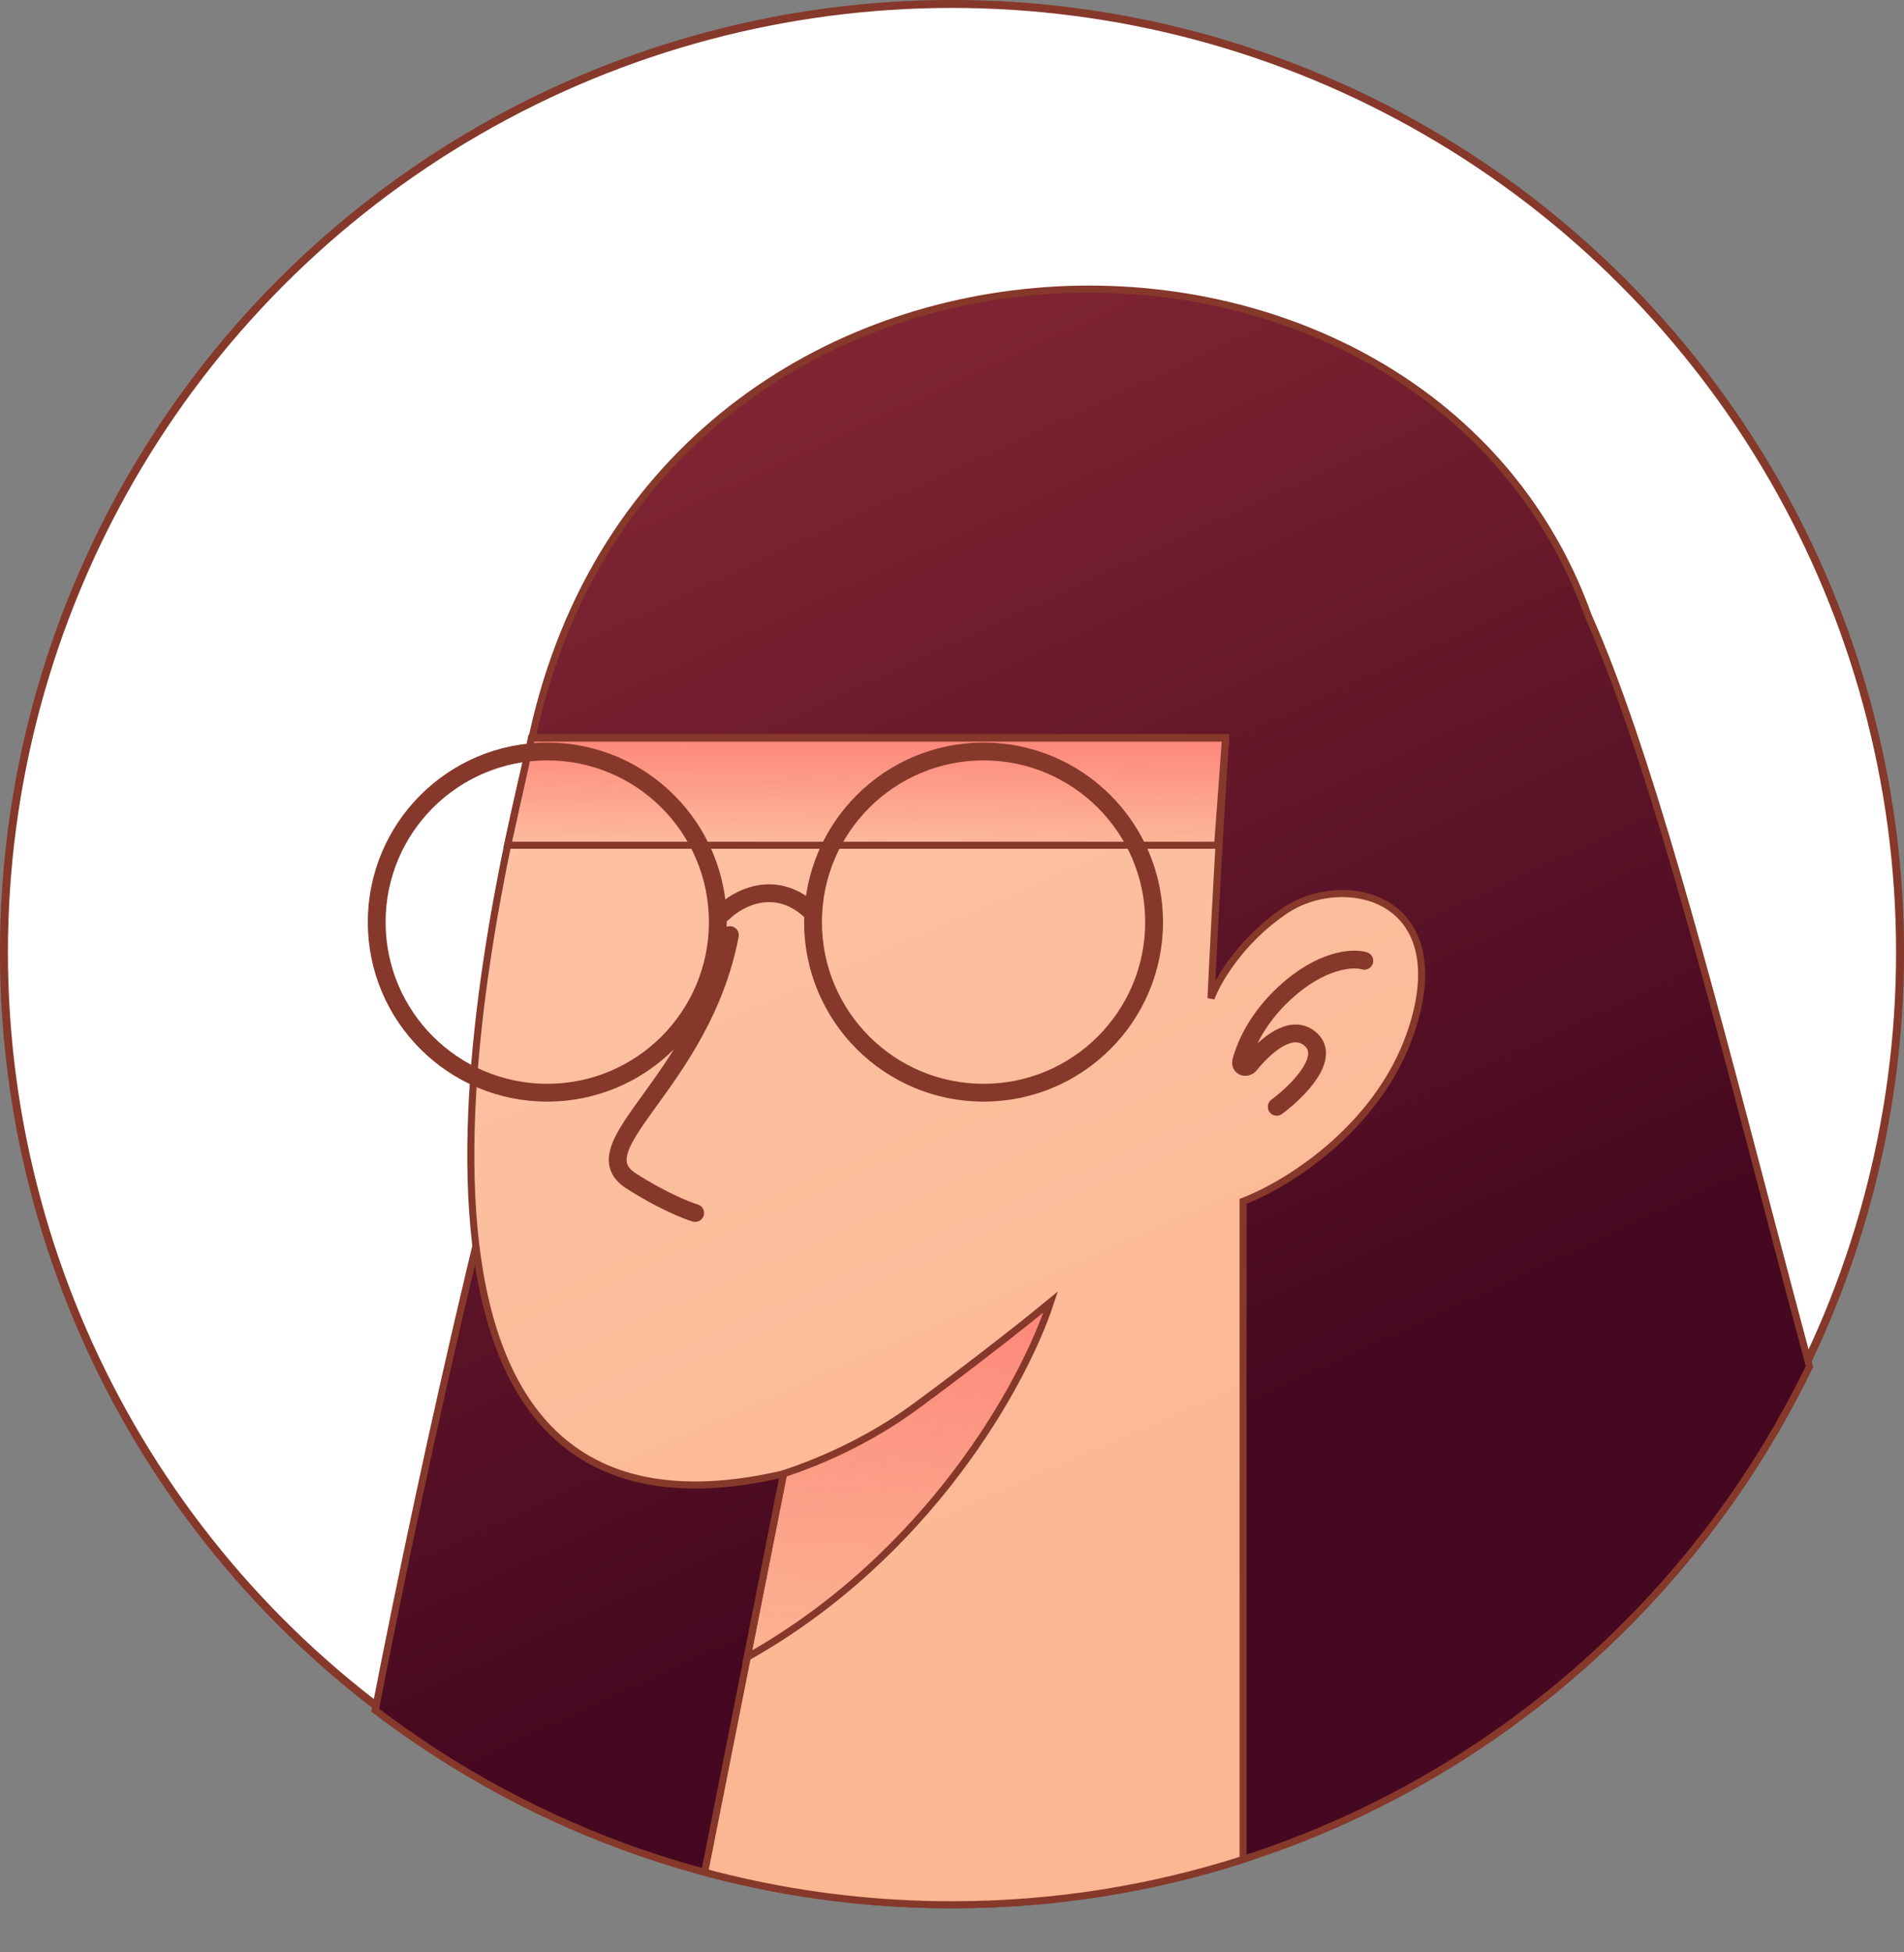 <svg width="40" height="41" viewBox="0 0 40 41" fill="none" xmlns="http://www.w3.org/2000/svg">
<rect x="0" y="0" width="40" height="41" fill="#808080" stroke="none"/>
<circle cx="20" cy="20" r="19.917" fill="white" stroke="#86382A" stroke-width="0.167"/>
<path d="M33.369 12.94C34.583 15.657 35.84 20.445 37.1 25.243C37.404 26.403 37.709 27.564 38.014 28.697C34.779 35.386 27.927 40 19.998 40C15.444 40 11.245 38.478 7.883 35.914C8.965 30.368 10.641 22.846 12.434 17.285L11.08 15.989C13.296 3.551 29.858 3.131 33.369 12.94Z" fill="url(#paint0_linear_2424_2556)" stroke="#86382A" stroke-width="0.148"/>
<path fill-rule="evenodd" clip-rule="evenodd" d="M14.804 39.318L16.464 30.951C7.331 33.071 10.004 20.192 11.183 15.489H25.749C25.731 15.775 25.715 16.031 25.7 16.27C25.61 17.715 25.562 18.481 25.441 20.963C25.572 20.608 26.07 19.74 27.013 19.112C28.191 18.326 30.491 18.775 29.706 21.468C29.078 23.623 27.05 24.873 26.115 25.228V39.049C24.193 39.665 22.145 39.998 20.019 40C20.013 40 20.007 40 20.001 40C19.828 40 19.657 39.998 19.486 39.994C19.357 39.99 19.229 39.986 19.101 39.98C17.621 39.915 16.183 39.688 14.804 39.318Z" fill="url(#paint1_linear_2424_2556)"/>
<path d="M16.464 30.951L16.536 30.966L16.558 30.853L16.447 30.879L16.464 30.951ZM14.804 39.318L14.731 39.304L14.717 39.371L14.784 39.389L14.804 39.318ZM11.183 15.489V15.415H11.125L11.111 15.471L11.183 15.489ZM25.749 15.489L25.823 15.493L25.827 15.415H25.749V15.489ZM25.7 16.27L25.774 16.274L25.7 16.27ZM25.441 20.963L25.367 20.96L25.511 20.989L25.441 20.963ZM27.013 19.112L26.971 19.05L27.013 19.112ZM29.706 21.468L29.635 21.448L29.706 21.468ZM26.115 25.228L26.088 25.159L26.041 25.177V25.228H26.115ZM26.115 39.049L26.137 39.119L26.189 39.103V39.049H26.115ZM20.019 40L20.019 40.074H20.019L20.019 40ZM19.486 39.994L19.484 40.068H19.484L19.486 39.994ZM19.101 39.98L19.097 40.054L19.101 39.98ZM16.391 30.937L14.731 39.304L14.876 39.332L16.536 30.966L16.391 30.937ZM11.111 15.471C10.522 17.822 9.555 22.229 9.883 25.786C10.046 27.563 10.534 29.143 11.568 30.144C12.607 31.15 14.181 31.557 16.48 31.023L16.447 30.879C14.18 31.406 12.663 30.998 11.671 30.038C10.675 29.074 10.192 27.537 10.03 25.772C9.705 22.243 10.665 17.859 11.255 15.507L11.111 15.471ZM25.749 15.415H11.183V15.563H25.749V15.415ZM25.774 16.274C25.789 16.036 25.805 15.779 25.823 15.493L25.675 15.484C25.657 15.77 25.641 16.027 25.626 16.265L25.774 16.274ZM25.515 20.967C25.636 18.485 25.684 17.72 25.774 16.274L25.626 16.265C25.536 17.711 25.488 18.477 25.367 20.96L25.515 20.967ZM26.971 19.05C26.014 19.688 25.508 20.57 25.372 20.938L25.511 20.989C25.637 20.647 26.125 19.792 27.054 19.173L26.971 19.05ZM29.777 21.489C29.976 20.807 29.982 20.258 29.853 19.832C29.724 19.405 29.46 19.105 29.132 18.921C28.48 18.555 27.581 18.644 26.971 19.05L27.054 19.173C27.623 18.794 28.463 18.715 29.059 19.05C29.355 19.216 29.593 19.485 29.711 19.875C29.83 20.266 29.829 20.784 29.635 21.448L29.777 21.489ZM26.141 25.297C26.617 25.116 27.366 24.71 28.075 24.078C28.784 23.446 29.458 22.584 29.777 21.489L29.635 21.448C29.326 22.508 28.671 23.348 27.976 23.968C27.281 24.588 26.548 24.984 26.088 25.159L26.141 25.297ZM26.189 39.049V25.228H26.041V39.049H26.189ZM26.092 38.978C24.178 39.592 22.137 39.925 20.019 39.926L20.019 40.074C22.153 40.072 24.209 39.738 26.137 39.119L26.092 38.978ZM20.001 40.074C20.007 40.074 20.013 40.074 20.019 40.074L20.019 39.926C20.013 39.926 20.007 39.926 20.001 39.926V40.074ZM19.484 40.068C19.655 40.072 19.828 40.074 20.001 40.074V39.926C19.829 39.926 19.658 39.924 19.488 39.92L19.484 40.068ZM19.488 39.92C19.359 39.916 19.232 39.912 19.104 39.906L19.097 40.054C19.226 40.06 19.355 40.064 19.484 40.068L19.488 39.92ZM19.104 39.906C17.63 39.841 16.197 39.615 14.823 39.246L14.784 39.389C16.169 39.761 17.612 39.988 19.097 40.054L19.104 39.906Z" fill="#86382A"/>
<path d="M16.461 30.951C16.453 30.953 16.444 30.955 16.436 30.957C17.166 30.721 18.238 30.267 19.232 29.536C20.587 28.539 21.69 27.659 22.072 27.343C21.506 29.072 19.498 32.672 15.697 34.802L16.461 30.951C16.461 30.951 16.461 30.951 16.461 30.951Z" fill="url(#paint2_linear_2424_2556)"/>
<path d="M16.461 30.951C16.453 30.953 16.444 30.955 16.436 30.957C17.166 30.721 18.238 30.267 19.232 29.536C20.587 28.539 21.69 27.659 22.072 27.343C21.506 29.072 19.498 32.672 15.697 34.802L16.461 30.951ZM16.461 30.951C16.461 30.951 16.461 30.951 16.461 30.951Z" stroke="#86382A" stroke-width="0.148"/>
<path d="M25.747 15.5H11.164L10.664 17.75H25.581L25.747 15.5Z" fill="url(#paint3_linear_2424_2556)" stroke="#86382A" stroke-width="0.148"/>
<path d="M28.662 20.177C28.424 20.104 27.754 20.14 26.973 20.868C26.435 21.371 26.181 21.902 26.077 22.282C26.045 22.401 26.18 22.451 26.259 22.355C26.602 21.935 27.116 21.503 27.505 21.801C28.002 22.183 27.257 22.922 26.822 23.243" stroke="#86382A" stroke-width="0.374" stroke-linecap="round"/>
<circle cx="11.497" cy="19.364" r="3.583" stroke="#86382A" stroke-width="0.374" stroke-linecap="round"/>
<circle cx="20.663" cy="19.364" r="3.583" stroke="#86382A" stroke-width="0.374" stroke-linecap="round"/>
<path d="M15.334 19.637C14.742 22.736 12.125 24.072 13.258 24.799C13.886 25.203 14.417 25.417 14.604 25.473" stroke="#86382A" stroke-width="0.374" stroke-linecap="round"/>
<path d="M15.184 19.176C15.5 18.86 16.321 18.418 17.079 19.176" stroke="#86382A" stroke-width="0.374" stroke-linecap="round"/>
<defs>
<linearGradient id="paint0_linear_2424_2556" x1="16.099" y1="6.48" x2="26.839" y2="29.665" gradientUnits="userSpaceOnUse">
<stop stop-color="#832633"/>
<stop offset="1" stop-color="#450820"/>
</linearGradient>
<linearGradient id="paint1_linear_2424_2556" x1="15.251" y1="10.924" x2="25.522" y2="34.296" gradientUnits="userSpaceOnUse">
<stop stop-color="#FDC4A6"/>
<stop offset="1" stop-color="#FBB692"/>
</linearGradient>
<linearGradient id="paint2_linear_2424_2556" x1="16.854" y1="27.343" x2="16.629" y2="35.647" gradientUnits="userSpaceOnUse">
<stop stop-color="#FD877A"/>
<stop offset="1" stop-color="#FD877A" stop-opacity="0"/>
</linearGradient>
<linearGradient id="paint3_linear_2424_2556" x1="13.4" y1="15.5" x2="13.392" y2="18.007" gradientUnits="userSpaceOnUse">
<stop stop-color="#FD877A"/>
<stop offset="1" stop-color="#FD877A" stop-opacity="0"/>
</linearGradient>
</defs>
</svg>
